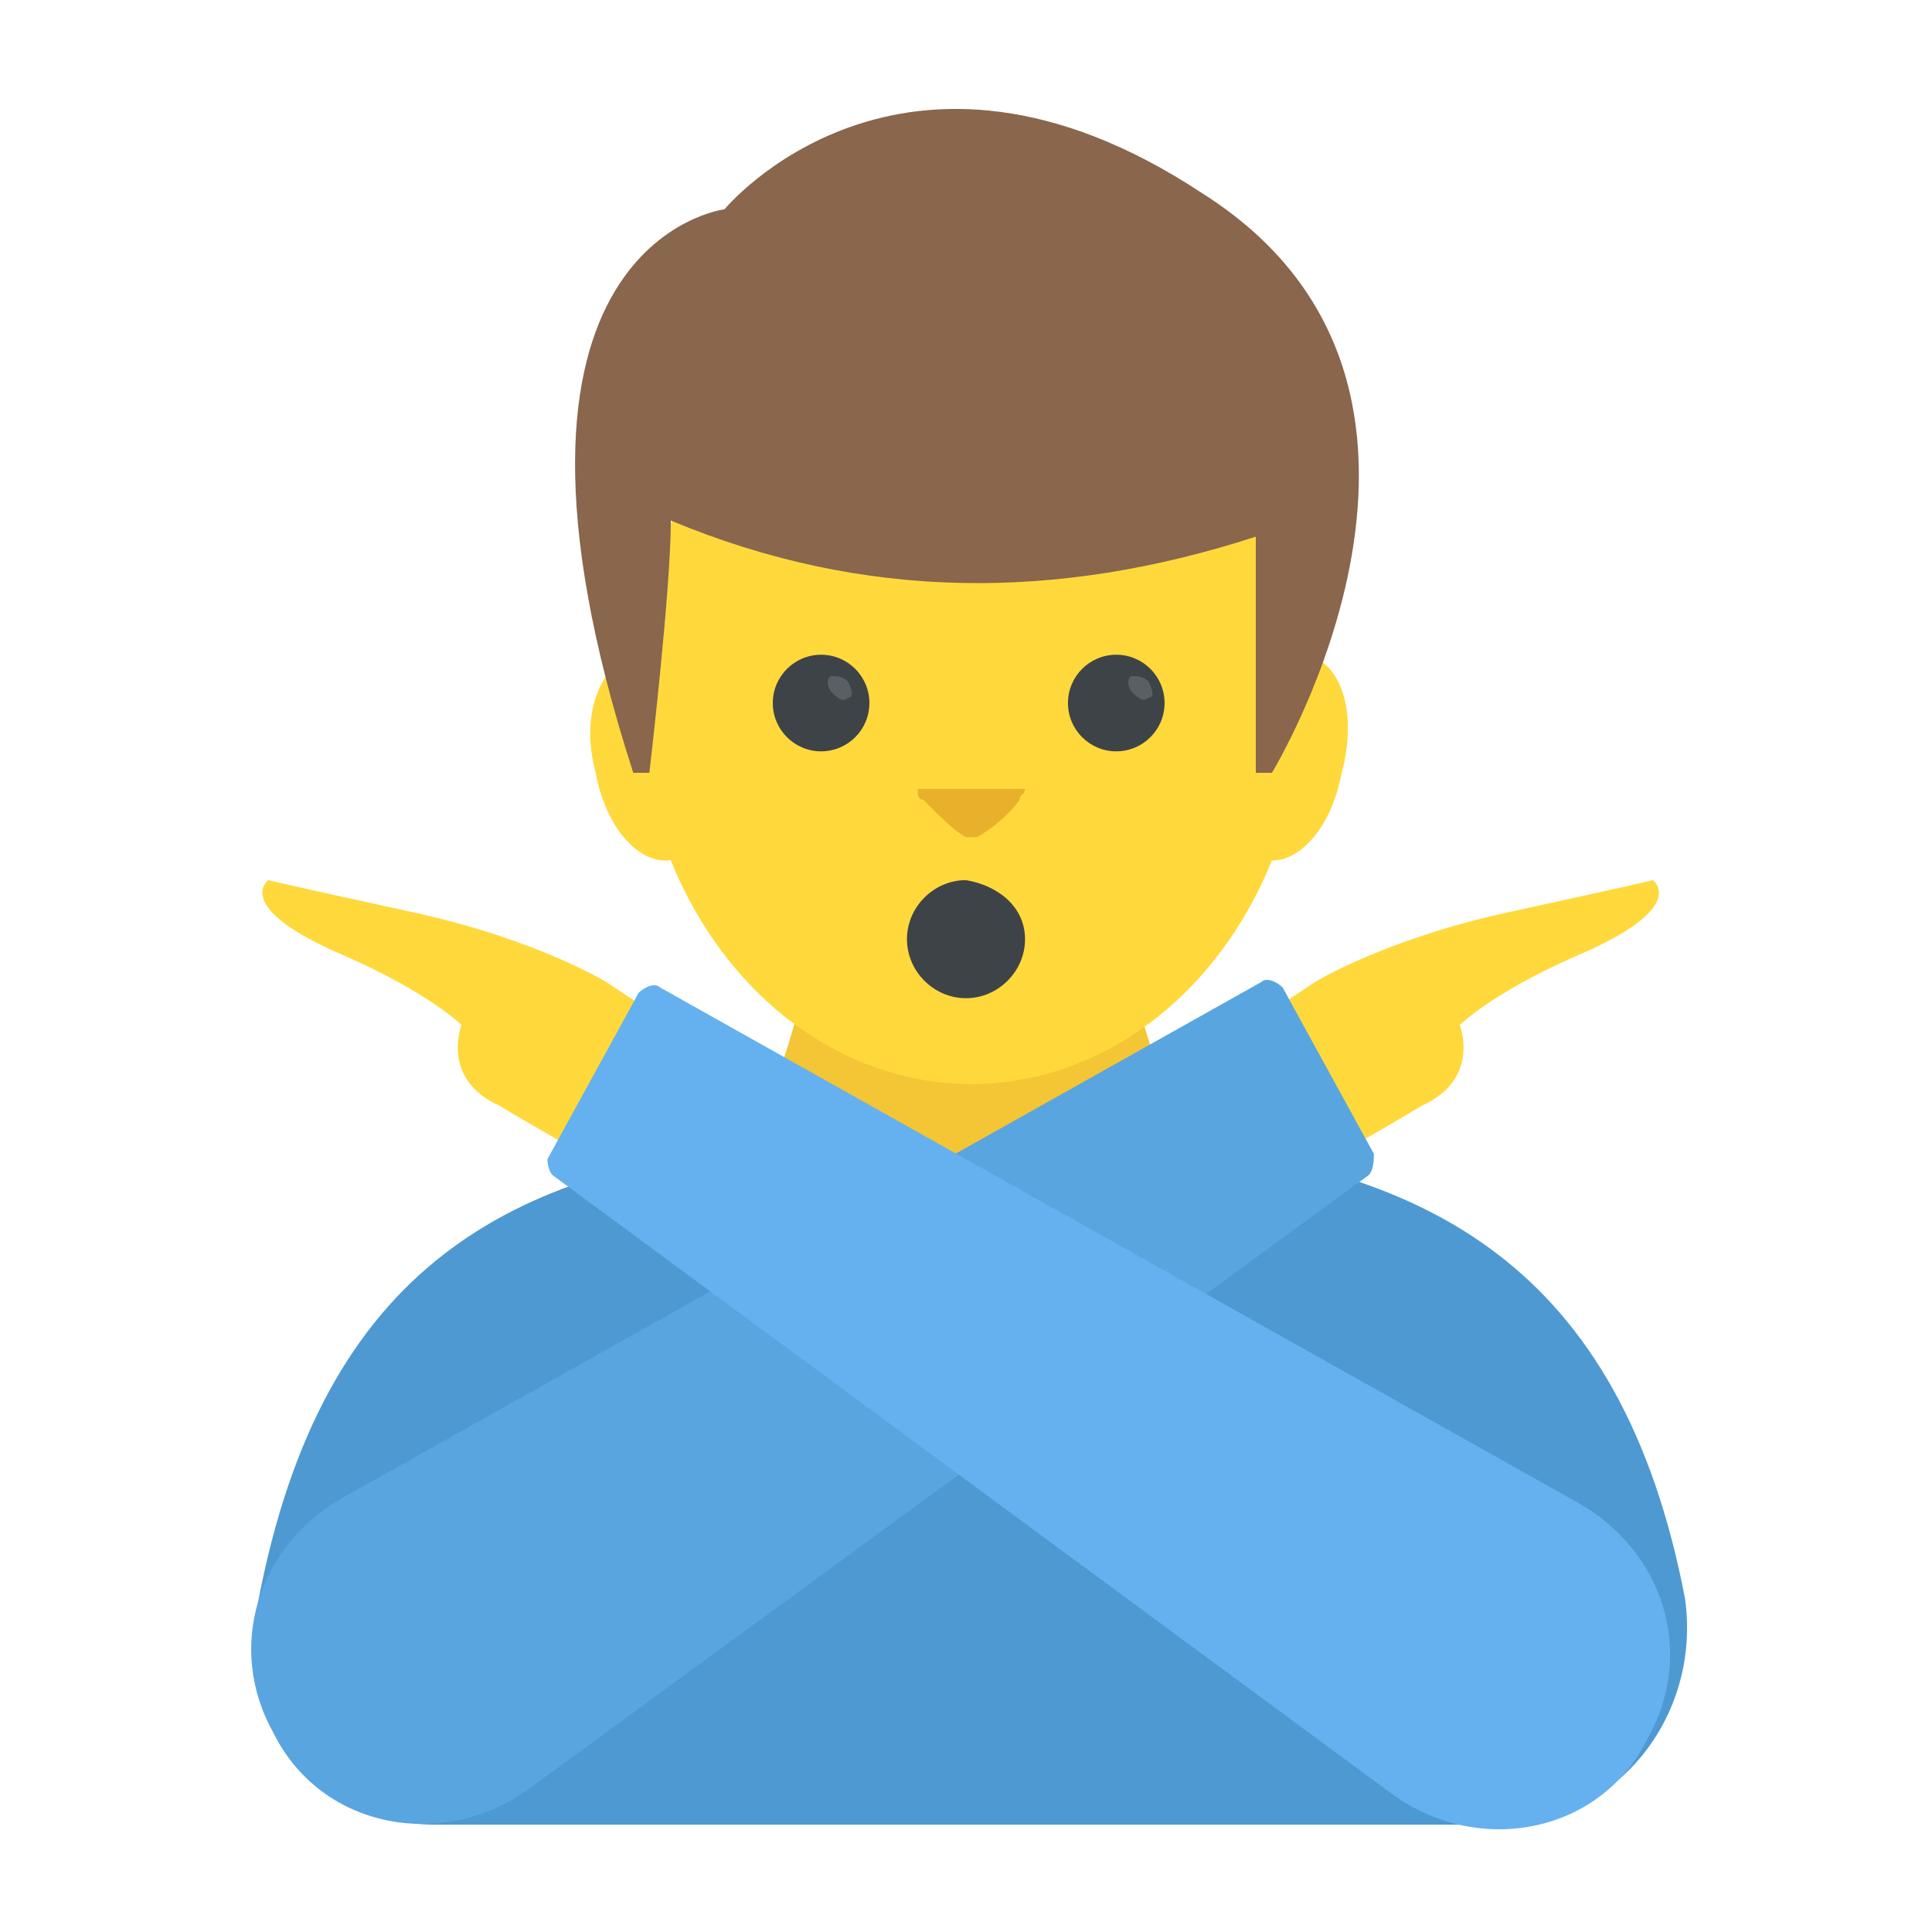 <?xml version="1.0" encoding="utf-8"?>
<!-- Generator: Adobe Illustrator 18.0.0, SVG Export Plug-In . SVG Version: 6.00 Build 0)  -->
<!DOCTYPE svg PUBLIC "-//W3C//DTD SVG 1.1//EN" "http://www.w3.org/Graphics/SVG/1.1/DTD/svg11.dtd">
<svg version="1.1" id="Layer_1" xmlns="http://www.w3.org/2000/svg" xmlns:xlink="http://www.w3.org/1999/xlink" x="0px" y="0px"
	 viewBox="0 0 36 36" enable-background="new 0 0 36 36" xml:space="preserve">
<g>
	<g>
		<g>
			<g>
				<g>
					<path fill="#FFD93B" d="M25,14.4c-0.2,1.1-0.9,1.8-1.5,1.6c-0.6-0.2-0.9-1.1-0.7-2.2c0.2-1.1,0.9-1.8,1.5-1.6
						C25,12.3,25.3,13.3,25,14.4z"/>
				</g>
			</g>
			<g>
				<g>
					<path fill="#FFD93B" d="M11.1,14.4c0.2,1.1,0.9,1.8,1.5,1.6c0.6-0.2,0.9-1.1,0.7-2.2s-0.9-1.8-1.5-1.6S10.8,13.3,11.1,14.4z"/>
				</g>
			</g>
		</g>
		<g>
			<g>
				<g>
					<g>
						<path fill="#F4C534" d="M20.9,17.2h-5.7c-0.4,2.8-1.6,5.4-3.5,7.4l-2.4,2.6v4.2h17.4v-4.2l-2.4-2.6
							C22.5,22.5,21.3,19.9,20.9,17.2z"/>
					</g>
				</g>
				<g>
					<g>
						<ellipse fill="#FFD93B" cx="18.1" cy="12.9" rx="6.2" ry="7.3"/>
					</g>
				</g>
				<g>
					<g>
						<path fill="#4E99D2" d="M27.9,34H8.1c-2.1,0-3.7-2-3.3-4.1c1.2-6.4,4.8-8.1,9.6-8.6c0,3.9,3.7,5.1,3.7,5.1s3.6-1.2,3.7-5.1
							c4.7,0.5,8.4,2.2,9.6,8.5C31.7,32,30.1,34,27.9,34z"/>
					</g>
				</g>
				<g>
					<g>
						<g>
							<path fill="#FFD93B" d="M23.6,22.3l-1.2-2.6l2.1-1.4c0,0,1.3-0.8,3.6-1.3c2.3-0.5,2.7-0.6,2.7-0.6s0.7,0.5-1.4,1.4
								c-1.6,0.7-2.2,1.3-2.2,1.3s0.4,1-0.7,1.5C25.5,21.2,24.4,21.8,23.6,22.3z"/>
						</g>
					</g>
					<g>
						<g>
							<path fill="#59A5E0" d="M25.5,21.9L9.9,33.3c-1.6,1.2-3.9,0.8-4.8-1c-0.9-1.6-0.3-3.5,1.3-4.4l17.1-9.6
								c0.1-0.1,0.3,0,0.4,0.1l1.7,3.1C25.6,21.6,25.6,21.8,25.5,21.9z"/>
						</g>
					</g>
				</g>
			</g>
			<g>
				<g>
					<g>
						<g>
							<g>
								<g>
									<g>
										<circle fill="#3E4347" cx="15.3" cy="13.1" r="0.9"/>
									</g>
								</g>
								<g>
									<g>
										<path fill="#5A5F63" d="M15.8,13c-0.1,0.1-0.2,0-0.3-0.1c-0.1-0.1-0.1-0.3,0-0.3c0.1,0,0.2,0,0.3,0.1
											C15.9,12.9,15.9,13,15.8,13z"/>
									</g>
								</g>
							</g>
							<g>
								<g>
									<g>
										<circle fill="#3E4347" cx="20.8" cy="13.1" r="0.9"/>
									</g>
								</g>
								<g>
									<g>
										<path fill="#5A5F63" d="M21.4,13c-0.1,0.1-0.2,0-0.3-0.1c-0.1-0.1-0.1-0.3,0-0.3c0.1,0,0.2,0,0.3,0.1
											C21.5,12.9,21.5,13,21.4,13z"/>
									</g>
								</g>
							</g>
						</g>
						<g>
							<g>
								<path fill="#E9B02C" d="M17.1,14.7c0,0.1,0,0.2,0.1,0.2c0.3,0.3,0.6,0.6,0.8,0.7c0.1,0,0.1,0,0.2,0c0.2-0.1,0.6-0.4,0.8-0.7
									c0-0.1,0.1-0.1,0.1-0.2H17.1z"/>
							</g>
						</g>
					</g>
					<g>
						<g>
							<path fill="#3E4347" d="M19.1,17.5c0,0.6-0.5,1.1-1.1,1.1c-0.6,0-1.1-0.5-1.1-1.1c0-0.6,0.5-1.1,1.1-1.1
								C18.6,16.5,19.1,16.9,19.1,17.5z"/>
						</g>
					</g>
				</g>
			</g>
		</g>
		<g>
			<g>
				<g>
					<g>
						<path fill="#89664C" d="M23.7,14.4h-0.3V10c-3.7,1.2-7.3,1.2-10.9-0.3c0,1.3-0.4,4.7-0.4,4.7h-0.3C8.6,4.5,13.5,3.9,13.5,3.9
							s3.3-4,8.9-0.3C28.1,7.2,23.7,14.4,23.7,14.4z"/>
					</g>
				</g>
			</g>
		</g>
	</g>
	<g>
		<g>
			<g>
				<path fill="#FFD93B" d="M12.2,22.3l1.2-2.6l-2.1-1.4c0,0-1.3-0.8-3.6-1.3C5.4,16.5,5,16.4,5,16.4s-0.7,0.5,1.4,1.4
					c1.6,0.7,2.2,1.3,2.2,1.3s-0.4,1,0.7,1.5C10.3,21.2,11.4,21.8,12.2,22.3z"/>
			</g>
		</g>
		<g>
			<g>
				<path fill="#65B1EF" d="M10.3,21.9l15.6,11.5c1.6,1.2,3.9,0.8,4.8-1c0.9-1.6,0.3-3.5-1.3-4.4l-17.1-9.6c-0.1-0.1-0.3,0-0.4,0.1
					l-1.7,3.1C10.2,21.6,10.2,21.8,10.3,21.9z"/>
			</g>
		</g>
	</g>
</g>
</svg>
